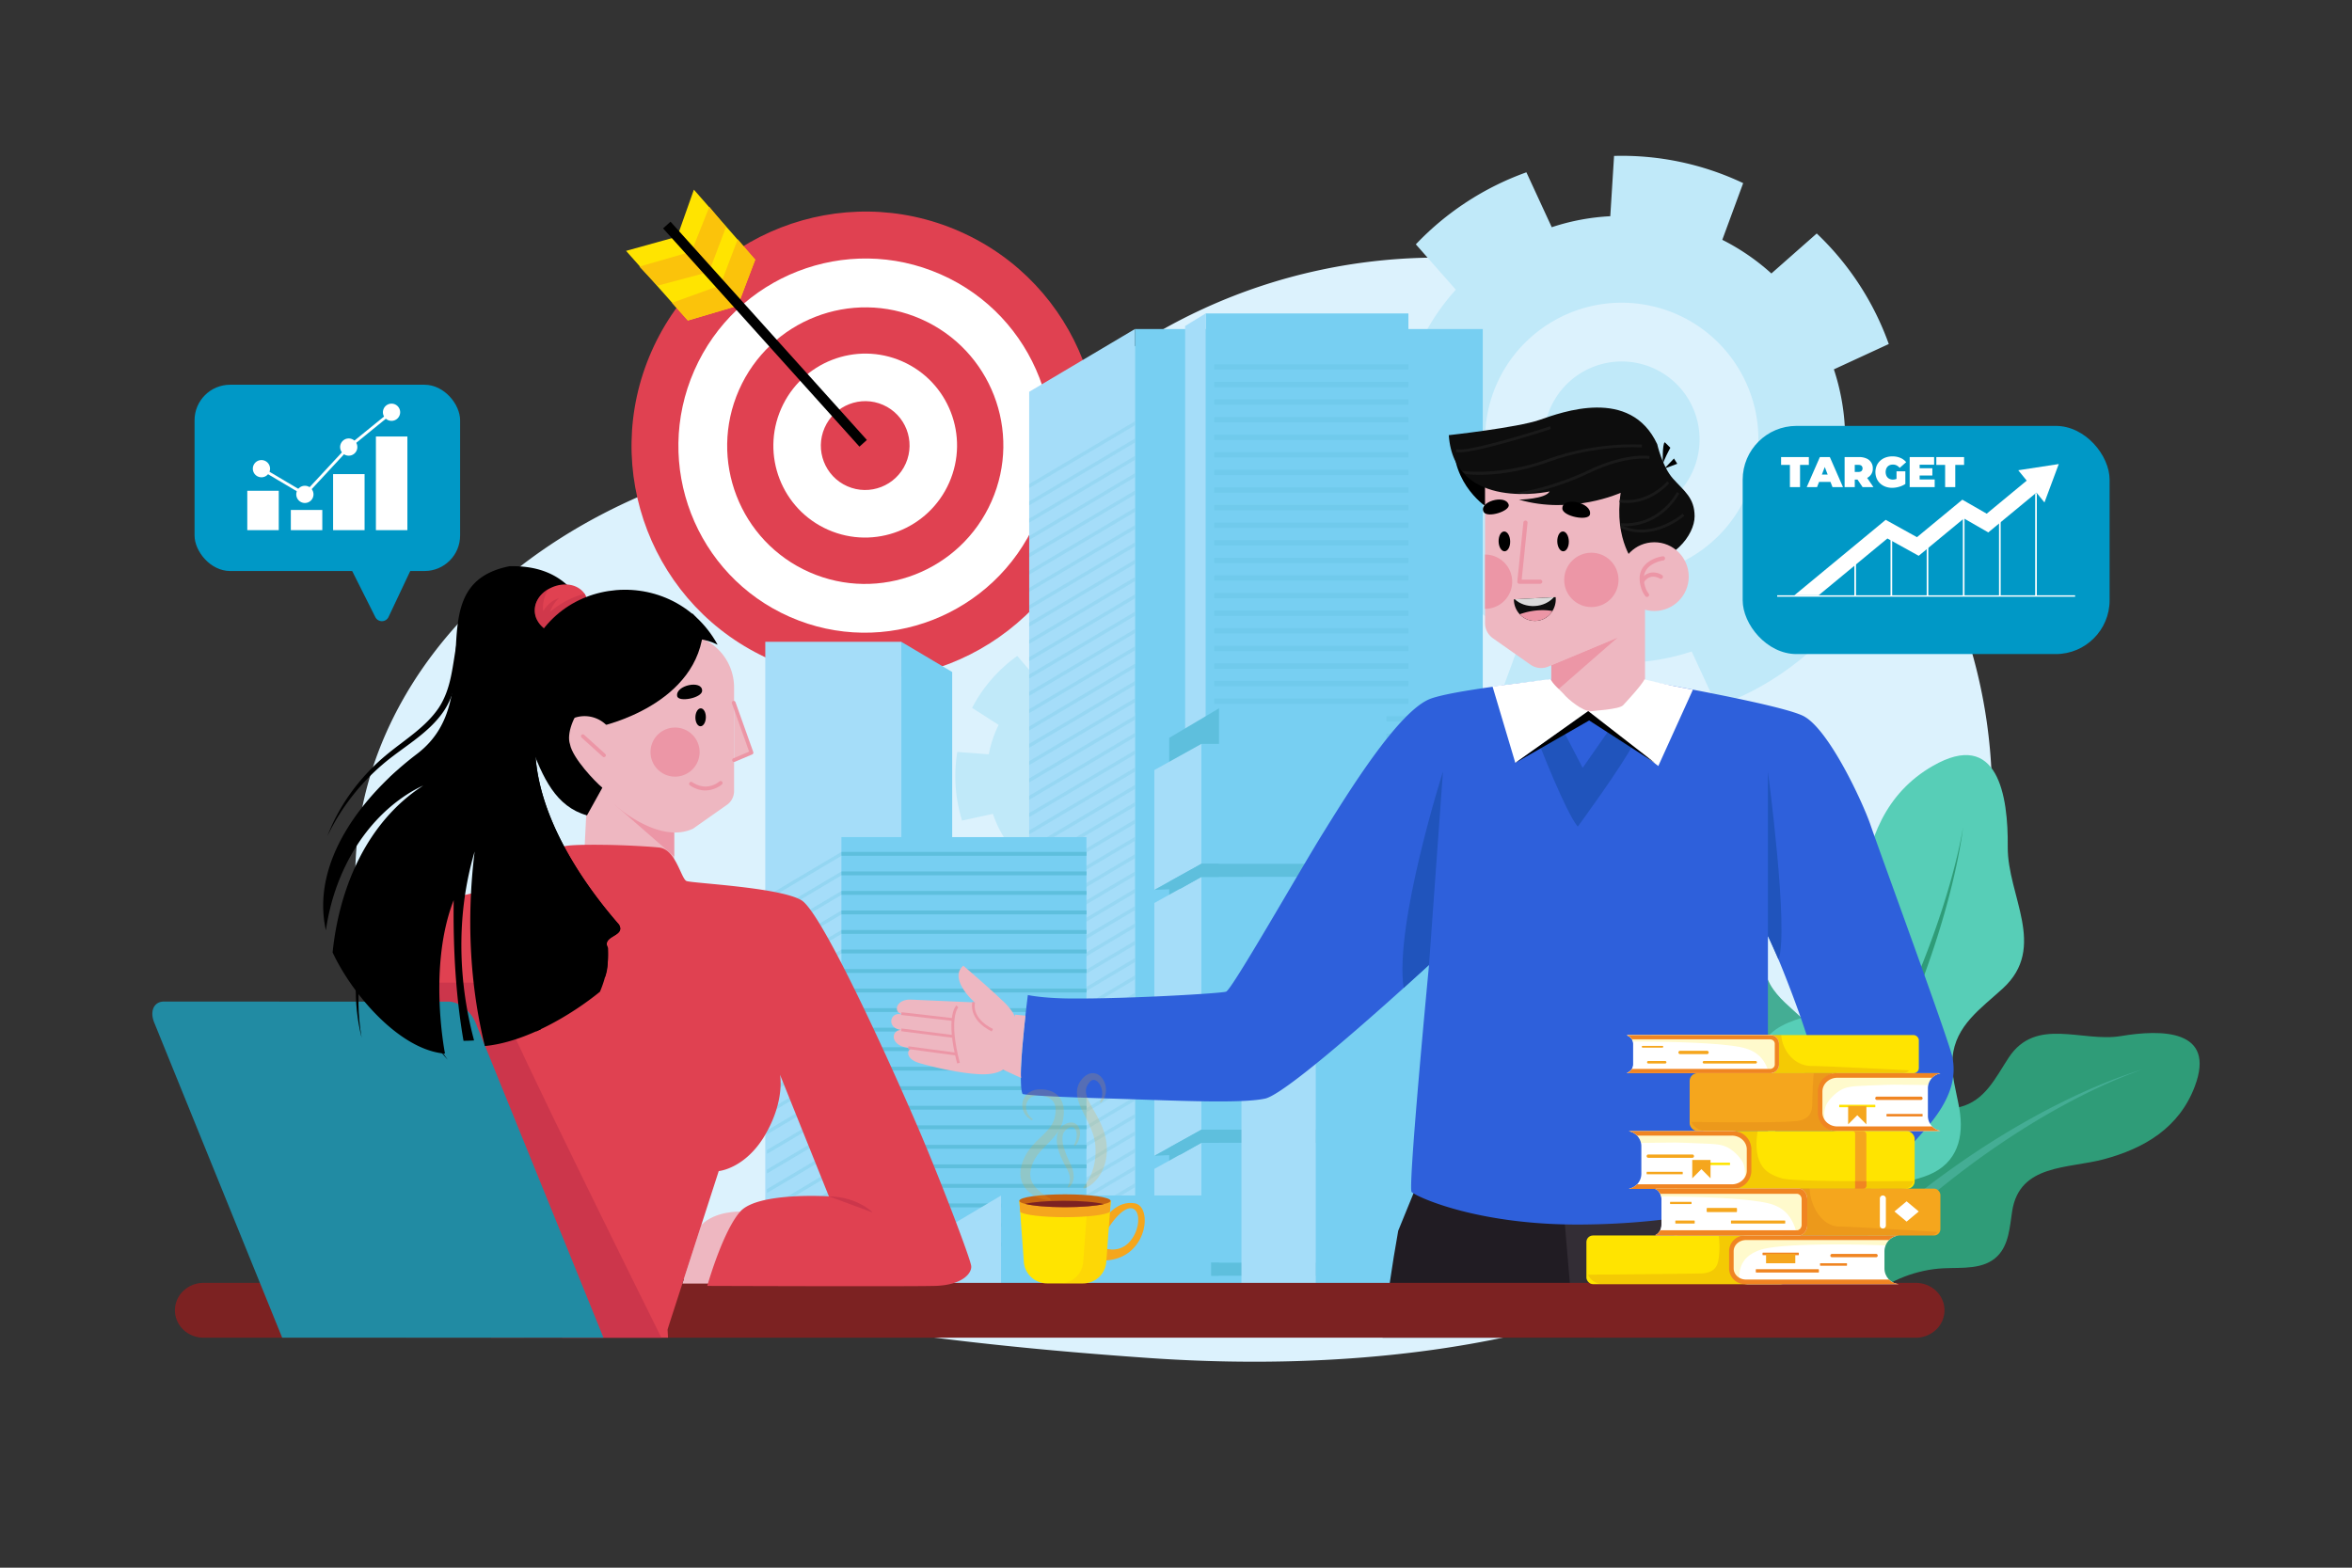 <svg xmlns="http://www.w3.org/2000/svg" viewBox="0 0 4680 3120"><rect x="0" y="0" width="4680" height="3120" fill="#333333" stroke="none"/><defs><style>.cls-1{isolation:isolate;}.cls-2,.cls-6{fill:#fff;}.cls-2{opacity:0;}.cls-3{fill:#dcf2fd;}.cls-4{fill:#c0e9f9;}.cls-5{fill:#e04151;}.cls-7{fill:#ffe400;}.cls-8{fill:#fbc30b;}.cls-9{fill:#a5ddf9;}.cls-10,.cls-36{opacity:0.2;}.cls-10,.cls-13,.cls-14,.cls-15{mix-blend-mode:multiply;}.cls-11{fill:#5ebfdd;}.cls-12{fill:#77cff2;}.cls-13{opacity:0.3;}.cls-15{opacity:0.25;}.cls-16{fill:#2f9c78;}.cls-17{fill:#44ad94;}.cls-18{fill:#57ceb7;}.cls-19{fill:#211c23;}.cls-20{fill:#332d35;}.cls-21{fill:#2e60db;}.cls-22{fill:#2054bc;}.cls-23{fill:#eeb7c1;}.cls-24{fill:#ec96a6;}.cls-25{fill:#0d0d0d;}.cls-26{fill:#1a1a1a;}.cls-27{fill:#dadada;}.cls-28{fill:#7c2222;}.cls-29{fill:#4c4c4c;}.cls-30{fill:#cc364b;}.cls-31{fill:#218ba3;}.cls-32{opacity:0.5;}.cls-33{fill:#bf3045;}.cls-34{fill:#0098c6;}.cls-35{fill:#f5a61d;}.cls-37{fill:#c66312;}.cls-38{fill:#f08522;}</style></defs><title>10</title><g class="cls-1"><g id="_10" data-name="10"><rect id="_10-2" data-name="10" class="cls-2" width="4680" height="3120"/><path class="cls-3" d="M706.92,1736c7-480.87,505.25-863.49,1112.82-854.62a1391,1391,0,0,1,198.34,17.08c205.23-239.94,515.73-390.76,861.21-385.71,607.57,8.87,1093.08,496.3,1084.43,1088.7-7.3,499.85-364.1,914.72-840.38,1026.82-113.11,34.86-402,104.41-835.18,74.55-533.32-36.77-845.28-101.35-928-157.24C971,2406.43,701.68,2094.56,706.92,1736Z"/><path class="cls-4" d="M2434.59,1374a293.59,293.59,0,0,0-103.31-89.87l-33.86,52.75a230.43,230.43,0,0,0-58.63-19.59l4.75-62.58a295.64,295.64,0,0,0-136.6,9.5l13.36,61.32A230.48,230.48,0,0,0,2065,1353l-40.84-47.56a293.82,293.82,0,0,0-89.87,103.31l52.75,33.87a230.23,230.23,0,0,0-19.59,58.62l-62.58-4.75a295.63,295.63,0,0,0,9.5,136.6l61.32-13.36a230.11,230.11,0,0,0,27.52,55.35l-47.55,40.84a293.67,293.67,0,0,0,103.3,89.87l33.87-52.75a229.78,229.78,0,0,0,58.63,19.59l-4.75,62.58a295.65,295.65,0,0,0,136.6-9.5l-13.37-61.32a230.44,230.44,0,0,0,55.35-27.51l40.84,47.55A293.59,293.59,0,0,0,2456,1681.13l-52.75-33.86a230,230,0,0,0,19.59-58.63l62.58,4.75a295.64,295.64,0,0,0-9.5-136.6l-61.32,13.36A230.44,230.44,0,0,0,2387,1414.8ZM2302.09,1638A141.81,141.81,0,1,1,2288.17,1438,141.82,141.82,0,0,1,2302.09,1638Z"/><path class="cls-4" d="M3468.55,364.48a563.09,563.09,0,0,0-256.89-54.16l-7.52,120a441.1,441.1,0,0,0-116.49,21.88l-50.43-109.27a567.16,567.16,0,0,0-220,143.36l79.6,90.25a441.83,441.83,0,0,0-67,97.74L2717,632.68a563,563,0,0,0-54.17,256.9l120,7.52a441.9,441.9,0,0,0,21.88,116.49L2695.43,1064a567,567,0,0,0,143.36,220l90.25-79.6a441.57,441.57,0,0,0,97.73,67.06l-41.55,112.78a563,563,0,0,0,256.9,54.17l7.52-120a441.91,441.91,0,0,0,116.48-21.88l50.43,109.26a567,567,0,0,0,220-143.36l-79.6-90.25a441.6,441.6,0,0,0,67-97.74L3736.76,1116a563.16,563.16,0,0,0,54.16-256.9l-120-7.52a441.5,441.5,0,0,0-21.88-116.48l109.26-50.44a567.08,567.08,0,0,0-143.36-220l-90.25,79.6A441.2,441.2,0,0,0,3427,477.27Zm24.4,566c-31,146.94-175.22,240.94-322.17,210s-240.94-175.22-210-322.16,175.22-240.94,322.15-210S3523.93,783.51,3493,930.45Zm-114.44-24.13a155,155,0,1,1-119.65-183.59A155,155,0,0,1,3378.51,906.32Z"/><ellipse class="cls-5" cx="1721.67" cy="886.88" rx="465.85" ry="464.72" transform="translate(216.02 2104.97) rotate(-66.23)"/><ellipse class="cls-6" cx="1721.67" cy="886.88" rx="372.43" ry="371.53" transform="translate(216.03 2104.99) rotate(-66.23)"/><ellipse class="cls-5" cx="1721.67" cy="886.88" rx="275.28" ry="274.61" transform="translate(215.89 2104.81) rotate(-66.22)"/><ellipse class="cls-6" cx="1721.67" cy="886.88" rx="183.1" ry="182.66" transform="translate(216.21 2105.21) rotate(-66.24)"/><ellipse class="cls-5" cx="1721.67" cy="886.88" rx="88.44" ry="88.22" transform="translate(215.78 2104.67) rotate(-66.22)"/><polygon class="cls-7" points="1380.69 377.46 1502.7 516.84 1467.93 608.51 1368.69 637.82 1245.75 499.27 1347.58 470.98 1380.69 377.46"/><polygon class="cls-8" points="1411.44 411.66 1375.94 500.65 1272.26 530.61 1308.1 568.59 1410.76 541.23 1444.51 452.14 1411.44 411.66"/><polygon class="cls-8" points="1467.88 476.26 1433.11 567.94 1337.1 602.7 1368.69 637.82 1467.93 608.51 1502.7 516.84 1467.88 476.26"/><polygon points="1710.12 888.94 1319.4 454.55 1334.19 441.2 1724.9 875.59 1710.12 888.94"/><polygon class="cls-9" points="2047.87 2591.18 2258.26 2591.18 2258.26 654.84 2047.87 779.74 2047.87 2591.18"/><g class="cls-10"><polygon class="cls-11" points="2258.26 846.36 2047.87 971.26 2047.87 963.32 2258.26 838.41 2258.26 846.36"/></g><g class="cls-10"><polygon class="cls-11" points="2258.26 880.82 2047.87 1005.73 2047.87 997.78 2258.26 872.88 2258.26 880.82"/></g><g class="cls-10"><polygon class="cls-11" points="2258.26 915.29 2047.87 1040.19 2047.87 1032.25 2258.26 907.35 2258.26 915.29"/></g><g class="cls-10"><polygon class="cls-11" points="2258.26 949.76 2047.87 1074.66 2047.87 1066.72 2258.26 941.81 2258.26 949.76"/></g><g class="cls-10"><polygon class="cls-11" points="2258.26 984.22 2047.87 1109.13 2047.87 1101.18 2258.26 976.28 2258.26 984.22"/></g><g class="cls-10"><polygon class="cls-11" points="2258.26 1018.69 2047.87 1143.59 2047.87 1135.65 2258.26 1010.75 2258.26 1018.69"/></g><g class="cls-10"><polygon class="cls-11" points="2258.26 1053.15 2047.87 1178.06 2047.87 1170.12 2258.26 1045.21 2258.26 1053.15"/></g><g class="cls-10"><polygon class="cls-11" points="2258.26 1087.62 2047.87 1212.53 2047.87 1204.58 2258.26 1079.68 2258.26 1087.62"/></g><g class="cls-10"><polygon class="cls-11" points="2258.26 1122.09 2047.87 1246.99 2047.87 1239.05 2258.26 1114.14 2258.26 1122.09"/></g><g class="cls-10"><polygon class="cls-11" points="2258.26 1156.55 2047.87 1281.46 2047.87 1273.52 2258.26 1148.61 2258.26 1156.55"/></g><g class="cls-10"><polygon class="cls-11" points="2258.26 1191.02 2047.87 1315.92 2047.87 1307.98 2258.26 1183.08 2258.26 1191.02"/></g><g class="cls-10"><polygon class="cls-11" points="2258.26 1225.49 2047.87 1350.39 2047.87 1342.45 2258.26 1217.54 2258.26 1225.49"/></g><g class="cls-10"><polygon class="cls-11" points="2258.26 1259.95 2047.87 1384.86 2047.87 1376.91 2258.26 1252.01 2258.26 1259.95"/></g><g class="cls-10"><polygon class="cls-11" points="2258.26 1294.42 2047.87 1419.32 2047.87 1411.38 2258.26 1286.48 2258.26 1294.42"/></g><g class="cls-10"><polygon class="cls-11" points="2258.26 1328.89 2047.87 1453.79 2047.87 1445.85 2258.26 1320.94 2258.26 1328.89"/></g><g class="cls-10"><polygon class="cls-11" points="2258.26 1363.35 2047.87 1488.26 2047.87 1480.31 2258.26 1355.41 2258.26 1363.35"/></g><g class="cls-10"><polygon class="cls-11" points="2258.26 1397.82 2047.87 1522.72 2047.87 1514.78 2258.26 1389.88 2258.26 1397.82"/></g><g class="cls-10"><polygon class="cls-11" points="2258.26 1432.29 2047.87 1557.19 2047.87 1549.25 2258.26 1424.34 2258.26 1432.29"/></g><g class="cls-10"><polygon class="cls-11" points="2258.26 1466.75 2047.87 1591.66 2047.87 1583.71 2258.26 1458.81 2258.26 1466.75"/></g><g class="cls-10"><polygon class="cls-11" points="2258.26 1501.22 2047.87 1626.12 2047.87 1618.18 2258.26 1493.28 2258.26 1501.22"/></g><g class="cls-10"><polygon class="cls-11" points="2258.26 1535.68 2047.87 1660.59 2047.87 1652.65 2258.26 1527.74 2258.26 1535.68"/></g><g class="cls-10"><polygon class="cls-11" points="2258.26 1570.15 2047.87 1695.06 2047.87 1687.11 2258.26 1562.21 2258.26 1570.15"/></g><g class="cls-10"><polygon class="cls-11" points="2258.26 1604.62 2047.87 1729.52 2047.87 1721.58 2258.26 1596.67 2258.26 1604.62"/></g><g class="cls-10"><polygon class="cls-11" points="2258.26 1639.09 2047.87 1763.99 2047.87 1756.05 2258.26 1631.14 2258.26 1639.09"/></g><g class="cls-10"><polygon class="cls-11" points="2258.26 1673.55 2047.87 1798.45 2047.87 1790.51 2258.26 1665.61 2258.26 1673.55"/></g><g class="cls-10"><polygon class="cls-11" points="2258.26 1708.02 2047.87 1832.92 2047.87 1824.98 2258.26 1700.07 2258.26 1708.02"/></g><g class="cls-10"><polygon class="cls-11" points="2258.26 1742.48 2047.87 1867.39 2047.87 1859.44 2258.26 1734.54 2258.26 1742.48"/></g><g class="cls-10"><polygon class="cls-11" points="2258.26 1776.95 2047.87 1901.85 2047.87 1893.91 2258.26 1769.01 2258.26 1776.95"/></g><g class="cls-10"><polygon class="cls-11" points="2258.26 1811.42 2047.87 1936.32 2047.87 1928.38 2258.26 1803.47 2258.26 1811.42"/></g><g class="cls-10"><polygon class="cls-11" points="2258.26 1845.88 2047.87 1970.79 2047.87 1962.84 2258.26 1837.94 2258.26 1845.88"/></g><g class="cls-10"><polygon class="cls-11" points="2258.26 1880.35 2047.87 2005.25 2047.87 1997.31 2258.26 1872.41 2258.26 1880.35"/></g><g class="cls-10"><polygon class="cls-11" points="2258.26 1914.82 2047.87 2039.72 2047.87 2031.78 2258.26 1906.87 2258.26 1914.82"/></g><g class="cls-10"><polygon class="cls-11" points="2258.26 1949.28 2047.87 2074.19 2047.87 2066.24 2258.26 1941.34 2258.26 1949.28"/></g><g class="cls-10"><polygon class="cls-11" points="2258.26 1983.75 2047.87 2108.65 2047.87 2100.71 2258.26 1975.81 2258.26 1983.75"/></g><g class="cls-10"><polygon class="cls-11" points="2258.26 2018.21 2047.87 2143.12 2047.87 2135.18 2258.26 2010.27 2258.26 2018.21"/></g><g class="cls-10"><polygon class="cls-11" points="2258.26 2052.68 2047.87 2177.59 2047.87 2169.64 2258.26 2044.74 2258.26 2052.68"/></g><g class="cls-10"><polygon class="cls-11" points="2258.26 2087.15 2047.87 2212.05 2047.87 2204.11 2258.26 2079.2 2258.26 2087.15"/></g><g class="cls-10"><polygon class="cls-11" points="2258.26 2121.61 2047.87 2246.52 2047.87 2238.57 2258.26 2113.67 2258.26 2121.61"/></g><g class="cls-10"><polygon class="cls-11" points="2258.26 2156.08 2047.87 2280.99 2047.87 2273.04 2258.26 2148.14 2258.26 2156.08"/></g><g class="cls-10"><polygon class="cls-11" points="2258.26 2190.55 2047.87 2315.45 2047.87 2307.51 2258.26 2182.6 2258.26 2190.55"/></g><g class="cls-10"><polygon class="cls-11" points="2258.26 2225.01 2047.87 2349.92 2047.87 2341.97 2258.26 2217.07 2258.26 2225.01"/></g><g class="cls-10"><polygon class="cls-11" points="2258.26 2259.48 2047.87 2384.38 2047.87 2376.44 2258.26 2251.54 2258.26 2259.48"/></g><g class="cls-10"><polygon class="cls-11" points="2258.26 2293.95 2047.87 2418.85 2047.87 2410.91 2258.26 2286 2258.26 2293.95"/></g><g class="cls-10"><polygon class="cls-11" points="2258.26 2328.41 2047.87 2453.32 2047.87 2445.37 2258.26 2320.47 2258.26 2328.41"/></g><g class="cls-10"><polygon class="cls-11" points="2258.26 2362.88 2047.87 2487.78 2047.87 2479.84 2258.26 2354.94 2258.26 2362.88"/></g><g class="cls-10"><polygon class="cls-11" points="2258.26 2397.35 2047.87 2522.25 2047.87 2514.31 2258.26 2389.4 2258.26 2397.35"/></g><g class="cls-10"><polygon class="cls-11" points="2258.26 2431.81 2047.87 2556.72 2047.87 2548.77 2258.26 2423.87 2258.26 2431.81"/></g><g class="cls-10"><polygon class="cls-11" points="2258.26 2466.28 2047.87 2591.18 2047.87 2583.24 2258.26 2458.34 2258.26 2466.28"/></g><rect class="cls-12" x="2258.26" y="654.84" width="692.13" height="1936.34"/><polygon class="cls-12" points="1894.64 2591.18 1793.4 2591.18 1793.4 1277.28 1894.64 1337.39 1894.64 2591.18"/><rect class="cls-9" x="1522.78" y="1277.28" width="270.61" height="1313.9"/><rect class="cls-12" x="2399.02" y="623.81" width="403.43" height="1967.38"/><polygon class="cls-9" points="2358.14 2591.18 2399.02 2591.18 2399.02 623.81 2358.14 648.79 2358.14 2591.18"/><g class="cls-13"><rect class="cls-11" x="2416.14" y="724.96" width="386.31" height="10.57" transform="translate(5218.59 1460.49) rotate(180)"/></g><g class="cls-13"><rect class="cls-11" x="2416.14" y="759.97" width="386.31" height="10.57" transform="translate(5218.59 1530.51) rotate(180)"/></g><g class="cls-13"><rect class="cls-11" x="2416.14" y="794.98" width="386.31" height="10.57" transform="translate(5218.59 1600.54) rotate(180)"/></g><g class="cls-13"><rect class="cls-11" x="2416.14" y="830" width="386.31" height="10.57" transform="translate(5218.59 1670.56) rotate(180)"/></g><g class="cls-13"><rect class="cls-11" x="2416.14" y="865.01" width="386.31" height="10.57" transform="translate(5218.59 1740.59) rotate(180)"/></g><g class="cls-13"><rect class="cls-11" x="2416.14" y="900.02" width="386.31" height="10.57" transform="translate(5218.59 1810.61) rotate(180)"/></g><g class="cls-13"><rect class="cls-11" x="2416.14" y="935.03" width="386.31" height="10.57" transform="translate(5218.59 1880.64) rotate(180)"/></g><g class="cls-13"><rect class="cls-11" x="2416.14" y="970.05" width="386.31" height="10.57" transform="translate(5218.59 1950.66) rotate(180)"/></g><g class="cls-13"><rect class="cls-11" x="2416.14" y="1005.06" width="386.31" height="10.57" transform="translate(5218.59 2020.68) rotate(180)"/></g><g class="cls-13"><rect class="cls-11" x="2416.14" y="1040.07" width="386.31" height="10.57" transform="translate(5218.59 2090.71) rotate(180)"/></g><g class="cls-13"><rect class="cls-11" x="2416.14" y="1075.08" width="386.31" height="10.57" transform="translate(5218.59 2160.73) rotate(180)"/></g><g class="cls-13"><rect class="cls-11" x="2416.14" y="1110.1" width="386.31" height="10.57" transform="translate(5218.59 2230.76) rotate(180)"/></g><g class="cls-13"><rect class="cls-11" x="2416.14" y="1145.11" width="386.31" height="10.57" transform="translate(5218.59 2300.78) rotate(180)"/></g><g class="cls-13"><rect class="cls-11" x="2416.14" y="1180.12" width="386.31" height="10.57" transform="translate(5218.59 2370.81) rotate(180)"/></g><g class="cls-13"><rect class="cls-11" x="2416.14" y="1215.13" width="386.31" height="10.57" transform="translate(5218.59 2440.83) rotate(180)"/></g><g class="cls-13"><rect class="cls-11" x="2416.14" y="1250.14" width="386.31" height="10.57" transform="translate(5218.59 2510.86) rotate(180)"/></g><g class="cls-13"><rect class="cls-11" x="2416.14" y="1285.16" width="386.31" height="10.57" transform="translate(5218.59 2580.88) rotate(180)"/></g><g class="cls-13"><rect class="cls-11" x="2416.14" y="1320.17" width="386.31" height="10.57" transform="translate(5218.59 2650.91) rotate(180)"/></g><g class="cls-13"><rect class="cls-11" x="2416.14" y="1355.18" width="386.31" height="10.57" transform="translate(5218.59 2720.93) rotate(180)"/></g><g class="cls-13"><rect class="cls-11" x="2416.14" y="1390.19" width="386.31" height="10.57" transform="translate(5218.59 2790.96) rotate(180)"/></g><g class="cls-13"><rect class="cls-11" x="2416.14" y="1425.21" width="386.31" height="10.57" transform="translate(5218.59 2860.98) rotate(180)"/></g><g class="cls-13"><rect class="cls-11" x="2416.14" y="1460.22" width="386.31" height="10.57" transform="translate(5218.59 2931.01) rotate(180)"/></g><g class="cls-13"><rect class="cls-11" x="2416.14" y="1495.23" width="386.31" height="10.57" transform="translate(5218.59 3001.03) rotate(180)"/></g><g class="cls-13"><rect class="cls-11" x="2416.14" y="1530.24" width="386.31" height="10.57" transform="translate(5218.59 3071.06) rotate(180)"/></g><g class="cls-13"><rect class="cls-11" x="2416.14" y="1565.26" width="386.31" height="10.57" transform="translate(5218.59 3141.08) rotate(180)"/></g><g class="cls-13"><rect class="cls-11" x="2416.14" y="1600.27" width="386.31" height="10.57" transform="translate(5218.59 3211.1) rotate(180)"/></g><g class="cls-13"><rect class="cls-11" x="2416.14" y="1635.28" width="386.31" height="10.57" transform="translate(5218.59 3281.13) rotate(180)"/></g><g class="cls-13"><rect class="cls-11" x="2416.14" y="1670.29" width="386.31" height="10.57" transform="translate(5218.59 3351.15) rotate(180)"/></g><g class="cls-13"><rect class="cls-11" x="2416.14" y="1705.31" width="386.31" height="10.57" transform="translate(5218.59 3421.18) rotate(180)"/></g><g class="cls-13"><rect class="cls-11" x="2416.14" y="1740.32" width="386.31" height="10.57" transform="translate(5218.59 3491.2) rotate(180)"/></g><g class="cls-13"><rect class="cls-11" x="2416.14" y="1775.33" width="386.31" height="10.57" transform="translate(5218.59 3561.23) rotate(180)"/></g><g class="cls-13"><rect class="cls-11" x="2416.14" y="1810.34" width="386.31" height="10.57" transform="translate(5218.59 3631.25) rotate(180)"/></g><g class="cls-13"><rect class="cls-11" x="2416.14" y="1845.36" width="386.31" height="10.57" transform="translate(5218.59 3701.28) rotate(180)"/></g><g class="cls-13"><rect class="cls-11" x="2416.14" y="1880.37" width="386.31" height="10.57" transform="translate(5218.59 3771.3) rotate(180)"/></g><g class="cls-13"><rect class="cls-11" x="2416.14" y="1915.38" width="386.31" height="10.57" transform="translate(5218.59 3841.33) rotate(180)"/></g><g class="cls-13"><rect class="cls-11" x="2416.14" y="1950.39" width="386.31" height="10.57" transform="translate(5218.59 3911.35) rotate(180)"/></g><g class="cls-13"><rect class="cls-11" x="2416.14" y="1985.4" width="386.31" height="10.57" transform="translate(5218.59 3981.38) rotate(180)"/></g><g class="cls-13"><rect class="cls-11" x="2416.14" y="2020.42" width="386.31" height="10.57" transform="translate(5218.59 4051.4) rotate(180)"/></g><g class="cls-13"><rect class="cls-11" x="2416.14" y="2055.43" width="386.31" height="10.57" transform="translate(5218.59 4121.43) rotate(180)"/></g><g class="cls-13"><rect class="cls-11" x="2416.14" y="2090.44" width="386.31" height="10.57" transform="translate(5218.59 4191.45) rotate(180)"/></g><g class="cls-13"><rect class="cls-11" x="2416.14" y="2125.45" width="386.31" height="10.57" transform="translate(5218.59 4261.48) rotate(180)"/></g><g class="cls-13"><rect class="cls-11" x="2416.14" y="2160.47" width="386.31" height="10.57" transform="translate(5218.59 4331.5) rotate(180)"/></g><g class="cls-13"><rect class="cls-11" x="2416.14" y="2195.48" width="386.31" height="10.57" transform="translate(5218.59 4401.53) rotate(180)"/></g><g class="cls-13"><rect class="cls-11" x="2416.14" y="2230.49" width="386.31" height="10.57" transform="translate(5218.59 4471.55) rotate(180)"/></g><g class="cls-13"><rect class="cls-11" x="2416.14" y="2265.5" width="386.31" height="10.57" transform="translate(5218.59 4541.57) rotate(180)"/></g><g class="cls-13"><rect class="cls-11" x="2416.14" y="2300.52" width="386.31" height="10.57" transform="translate(5218.59 4611.6) rotate(180)"/></g><g class="cls-13"><rect class="cls-11" x="2416.14" y="2335.53" width="386.31" height="10.57" transform="translate(5218.59 4681.62) rotate(180)"/></g><g class="cls-13"><rect class="cls-11" x="2416.14" y="2370.54" width="386.31" height="10.57" transform="translate(5218.59 4751.65) rotate(180)"/></g><g class="cls-13"><rect class="cls-11" x="2416.14" y="2405.55" width="386.31" height="10.57" transform="translate(5218.59 4821.67) rotate(180)"/></g><g class="cls-13"><rect class="cls-11" x="2416.14" y="2440.57" width="386.31" height="10.57" transform="translate(5218.59 4891.7) rotate(180)"/></g><g class="cls-13"><rect class="cls-11" x="2416.14" y="2475.58" width="386.31" height="10.57" transform="translate(5218.59 4961.72) rotate(180)"/></g><g class="cls-13"><rect class="cls-11" x="2416.14" y="2510.59" width="386.31" height="10.57" transform="translate(5218.59 5031.75) rotate(180)"/></g><g class="cls-13"><rect class="cls-11" x="2416.14" y="2545.6" width="386.31" height="10.57" transform="translate(5218.59 5101.77) rotate(180)"/></g><g class="cls-13"><rect class="cls-11" x="2416.14" y="2580.61" width="386.31" height="10.57" transform="translate(5218.59 5171.8) rotate(180)"/></g><polygon class="cls-11" points="2326.53 2576.12 2426.48 2576.12 2426.48 1409.15 2326.53 1468.49 2326.53 2576.12"/><polygon class="cls-9" points="2296.9 1771.12 2390.54 1719.13 2390.54 1480.55 2296.9 1532.54 2296.9 1771.12"/><polygon class="cls-9" points="2296.9 2035.72 2390.54 1983.73 2390.54 1745.15 2296.9 1797.13 2296.9 2035.72"/><polygon class="cls-9" points="2296.9 2300.32 2390.54 2248.33 2390.54 2009.75 2296.9 2061.74 2296.9 2300.32"/><polygon class="cls-9" points="2296.9 2564.92 2390.54 2512.93 2390.54 2274.35 2296.9 2326.34 2296.9 2564.92"/><polygon class="cls-12" points="2390.54 1719.13 2390.54 1480.55 2425.56 1480.55 2425.56 1409.15 2758.63 1409.15 2758.63 2591.18 2389.62 2591.18 2390.54 2538.95 2425.56 2538.95 2425.56 2512.93 2390.54 2512.93 2390.54 2274.35 2425.56 2274.35 2425.56 2248.33 2390.54 2248.33 2390.54 2009.75 2425.56 2009.75 2425.56 1983.73 2390.54 1983.73 2390.54 1745.15 2425.56 1745.15 2425.56 1719.13 2390.54 1719.13"/><polygon class="cls-11" points="2698.61 1719.13 2651.79 1745.12 2390.54 1745.15 2349.01 1768.5 2296.9 1771.12 2390.54 1719.13 2698.61 1719.13"/><polygon class="cls-11" points="2698.61 1983.73 2651.79 2009.72 2390.54 2009.75 2349.01 2033.1 2296.9 2035.72 2390.54 1983.73 2698.61 1983.73"/><polygon class="cls-11" points="2698.61 2248.33 2651.79 2274.32 2390.54 2274.35 2349.01 2297.7 2296.9 2300.32 2390.54 2248.33 2698.61 2248.33"/><polygon class="cls-11" points="2698.61 2512.93 2651.79 2538.92 2390.54 2538.95 2349.01 2562.3 2296.9 2564.92 2390.54 2512.93 2698.61 2512.93"/><polygon class="cls-9" points="2470.24 2591.18 2618.43 2591.18 2618.43 1851.83 2470.24 1939.8 2470.24 2591.18"/><rect class="cls-12" x="2618.43" y="1851.82" width="243.75" height="739.36"/><polygon class="cls-9" points="1526.08 2592.74 1674.28 2592.74 1674.28 1666.03 1526.08 1754.01 1526.08 2592.74"/><rect class="cls-12" x="1674.27" y="1666.03" width="487.51" height="926.71"/><g class="cls-14"><rect class="cls-11" x="1674.43" y="1695.45" width="487.53" height="7.68"/></g><g class="cls-15"><polygon class="cls-11" points="1674.43 1703.12 1526.08 1791.19 1526.08 1783.51 1674.43 1695.45 1674.43 1703.12"/></g><g class="cls-14"><rect class="cls-11" x="1674.43" y="1734.32" width="487.53" height="7.68"/></g><g class="cls-15"><polygon class="cls-11" points="1674.43 1741.99 1526.08 1830.06 1526.08 1822.38 1674.43 1734.32 1674.43 1741.99"/></g><g class="cls-14"><rect class="cls-11" x="1674.43" y="1773.19" width="487.53" height="7.68"/></g><g class="cls-15"><polygon class="cls-11" points="1674.43 1780.87 1526.08 1868.93 1526.08 1861.26 1674.43 1773.19 1674.43 1780.87"/></g><g class="cls-14"><rect class="cls-11" x="1674.43" y="1812.06" width="487.53" height="7.68"/></g><g class="cls-15"><polygon class="cls-11" points="1674.43 1819.74 1526.08 1907.81 1526.08 1900.13 1674.43 1812.06 1674.43 1819.74"/></g><g class="cls-14"><rect class="cls-11" x="1674.43" y="1850.93" width="487.53" height="7.68"/></g><g class="cls-15"><polygon class="cls-11" points="1674.43 1858.61 1526.08 1946.68 1526.08 1939 1674.43 1850.93 1674.43 1858.61"/></g><g class="cls-14"><rect class="cls-11" x="1674.43" y="1889.81" width="487.53" height="7.68"/></g><g class="cls-15"><polygon class="cls-11" points="1674.43 1897.48 1526.08 1985.55 1526.08 1977.87 1674.43 1889.81 1674.43 1897.48"/></g><g class="cls-14"><rect class="cls-11" x="1674.43" y="1928.68" width="487.53" height="7.68"/></g><g class="cls-15"><polygon class="cls-11" points="1674.43 1936.35 1526.08 2024.42 1526.08 2016.74 1674.43 1928.68 1674.43 1936.35"/></g><g class="cls-14"><rect class="cls-11" x="1674.43" y="1967.55" width="487.53" height="7.68"/></g><g class="cls-15"><polygon class="cls-11" points="1674.43 1975.23 1526.08 2063.29 1526.08 2055.62 1674.43 1967.55 1674.43 1975.23"/></g><g class="cls-14"><rect class="cls-11" x="1674.43" y="2006.42" width="487.53" height="7.68"/></g><g class="cls-15"><polygon class="cls-11" points="1674.43 2014.1 1526.08 2102.16 1526.08 2094.49 1674.43 2006.42 1674.43 2014.1"/></g><g class="cls-14"><rect class="cls-11" x="1674.43" y="2045.29" width="487.53" height="7.68"/></g><g class="cls-15"><polygon class="cls-11" points="1674.43 2052.97 1526.08 2141.04 1526.08 2133.36 1674.43 2045.29 1674.43 2052.97"/></g><g class="cls-14"><rect class="cls-11" x="1674.43" y="2084.17" width="487.53" height="7.68"/></g><g class="cls-15"><polygon class="cls-11" points="1674.43 2091.84 1526.08 2179.91 1526.08 2172.23 1674.43 2084.17 1674.43 2091.84"/></g><g class="cls-14"><rect class="cls-11" x="1674.43" y="2123.04" width="487.53" height="7.68"/></g><g class="cls-15"><polygon class="cls-11" points="1674.43 2130.72 1526.08 2218.78 1526.08 2211.11 1674.43 2123.04 1674.43 2130.72"/></g><g class="cls-14"><rect class="cls-11" x="1674.43" y="2161.91" width="487.53" height="7.68"/></g><g class="cls-15"><polygon class="cls-11" points="1674.43 2169.59 1526.08 2257.65 1526.08 2249.98 1674.43 2161.91 1674.43 2169.59"/></g><g class="cls-14"><rect class="cls-11" x="1674.43" y="2200.78" width="487.53" height="7.68"/></g><g class="cls-15"><polygon class="cls-11" points="1674.43 2208.46 1526.08 2296.53 1526.08 2288.85 1674.43 2200.78 1674.43 2208.46"/></g><g class="cls-14"><rect class="cls-11" x="1674.43" y="2239.65" width="487.53" height="7.68"/></g><g class="cls-15"><polygon class="cls-11" points="1674.43 2247.33 1526.08 2335.4 1526.08 2327.72 1674.43 2239.65 1674.43 2247.33"/></g><g class="cls-14"><rect class="cls-11" x="1674.43" y="2278.53" width="487.53" height="7.68"/></g><g class="cls-15"><polygon class="cls-11" points="1674.43 2286.2 1526.08 2374.27 1526.08 2366.59 1674.43 2278.53 1674.43 2286.2"/></g><g class="cls-14"><rect class="cls-11" x="1674.43" y="2317.4" width="487.53" height="7.68"/></g><g class="cls-15"><polygon class="cls-11" points="1674.43 2325.07 1526.08 2413.14 1526.08 2405.47 1674.43 2317.4 1674.43 2325.07"/></g><g class="cls-14"><rect class="cls-11" x="1674.43" y="2356.27" width="487.53" height="7.68"/></g><g class="cls-15"><polygon class="cls-11" points="1674.43 2363.95 1526.08 2452.01 1526.08 2444.34 1674.43 2356.27 1674.43 2363.95"/></g><g class="cls-14"><rect class="cls-11" x="1674.43" y="2395.14" width="487.53" height="7.68"/></g><g class="cls-15"><polygon class="cls-11" points="1674.43 2402.82 1526.08 2490.89 1526.08 2483.21 1674.43 2395.14 1674.43 2402.82"/></g><g class="cls-14"><rect class="cls-11" x="1674.43" y="2434.01" width="487.53" height="7.68"/></g><g class="cls-15"><polygon class="cls-11" points="1674.43 2441.69 1526.08 2529.76 1526.08 2522.08 1674.43 2434.01 1674.43 2441.69"/></g><g class="cls-14"><rect class="cls-11" x="1674.43" y="2472.89" width="487.53" height="7.68"/></g><g class="cls-15"><polygon class="cls-11" points="1674.43 2480.56 1526.08 2568.63 1526.08 2560.95 1674.43 2472.89 1674.43 2480.56"/></g><polygon class="cls-9" points="1844.02 2593.1 1992.21 2593.1 1992.21 2379.19 1844.02 2467.17 1844.02 2593.1"/><polygon class="cls-12" points="1992.21 2593.1 2199.91 2593.1 2409.83 2593.1 2409.83 2379.19 1992.21 2379.19 1992.21 2593.1"/><path class="cls-16" d="M3719.29,2580.63l.15.14c42.72-34,95.57-54.22,148.24-56.66,37-1.71,79.36,3,106.68-24.09,22.83-22.67,24.59-57.81,29.37-89.15,14.44-94.68,111.22-84.56,182.93-103.87,79.64-21.44,149.12-61.91,180.42-144.59,43.36-114.59-67-113.85-146.74-100.48-77.65,13-169.36-39.4-223.61,43.17-26.48,40.31-46.8,85.43-97.16,98.16-27.31,6.9-55.24,2.21-82.93,1.73-45.55-.78-85.63,16.26-97.31,66.06-5.84,24.92-15.54,44.36-19.43,69.55-8.74,56.61-76.71,99.91-127.32,127.28C3607.6,2500.16,3684.27,2548.35,3719.29,2580.63Z"/><path class="cls-17" d="M3653.32,2519.34q65.94-64.55,137.35-122.69a1815.1,1815.1,0,0,1,147.79-108.42c51-33.32,103.5-64.15,157.61-91.24,27-13.57,54.43-26.28,82.24-37.82q20.82-8.72,42-16.42c14.1-5.11,28.28-10,42.64-14-14.23,4.58-28.21,10-42.1,15.68s-27.64,11.71-41.27,18.06c-27.29,12.61-54.11,26.35-80.5,40.92-52.83,29.08-103.79,61.75-153.1,96.75a1804,1804,0,0,0-142.16,113q-68.25,60-130.81,126.17Z"/><path class="cls-17" d="M3335.37,2401.24h-.24c-4-61-28-119.23-67.36-163.31-27.68-31-65.18-61.14-63-104.4,1.79-36.14,31.06-65.22,54.63-93.74,71.21-86.15-13.86-155.66-53.51-228.29-44-80.65-63.47-168.16-16-258.36,65.8-125,152.13-36,203.26,38.33,49.82,72.43,167.8,104.55,138.5,213-14.3,53-37.65,104.77-9.08,155.12,15.49,27.3,41.6,46,63.83,67.76,36.56,35.85,53.28,81.36,19,129.94-17.15,24.31-40.65,43.35-59.56,66.31-42.5,51.6-59.22,123.36-43.23,185.45Z"/><path class="cls-16" d="M3440.81,2405.77q4.35-103.65-1.18-206.62a1925.42,1925.42,0,0,0-21.86-203.74c-11.13-67.1-25.58-133.4-44.58-198.06-9.45-32.34-20-64.28-31.79-95.63q-8.8-23.54-18.74-46.54c-6.65-15.31-13.58-30.5-21.4-45.16,7.21,15,13.49,30.48,19.48,46.06s11.57,31.36,16.77,47.27c10.5,31.79,19.64,64.08,27.72,96.69,16.25,65.2,27.9,131.74,36.22,198.79a1919.49,1919.49,0,0,1,13.46,202.8q1.41,101.92-7,204.13Z"/><path class="cls-18" d="M3463.46,2397.19l-.19-.15c33-58.79,47.37-127.35,40.31-192.32-5-45.68-18.74-96.63,8.87-135.25,23.06-32.26,65.16-41.08,102.11-52.88,111.63-35.65,81.05-152.27,90.77-243.77,10.79-101.61,46.5-194.4,140.44-248.42C3976,1449.55,3996,1584.92,3995,1685.08c-1,97.58,79.73,200-9.73,282.07-43.67,40.09-94.32,73.53-100.14,137.64-3.16,34.75,7.82,68.07,13.64,101.9,9.59,55.64-3.39,108-61.33,131.71-29,11.89-60.24,15-89.94,24.53-66.72,21.44-123.65,77.39-147.12,144.57Z"/><path class="cls-16" d="M3550,2466.37q65.47-93,122.15-191.51a2256.56,2256.56,0,0,0,102.93-201.6c30.58-68.82,57.86-138.94,80.32-210.35,11.27-35.69,21.41-71.66,30.08-107.9q6.59-27.16,11.87-54.53c3.5-18.23,6.69-36.52,8.8-54.88-2.84,18.29-6.74,36.46-11,54.54s-8.89,36.08-14,54c-10,35.82-21.56,71.28-34.16,106.37-25.1,70.21-54.9,138.83-87.83,205.87a2236.66,2236.66,0,0,1-109.47,195.55q-59.55,95-127.6,184.16Z"/><path class="cls-19" d="M3185,2272.21l-5.9,164.33L3175,2553.18,3171,2662.25H2751.09q6.3-54.8,14.23-109.07,7.62-52.2,16.86-103.81l30.35-74.33,33.73-82.57,254.17-15.21Z"/><path class="cls-20" d="M3558.06,2662.25H3130.63q-1-23-1.71-45.94l-5.31-63.13-9.78-116.33-13.4-159.59-8.5-101.15,415.92,116.38,28.53,182.14q2.52,21.16,5,42.45,2.13,18,4.22,36.1Q3551.95,2607.33,3558.06,2662.25Z"/><path class="cls-21" d="M3885.12,2104.89c-5.09-28.79-149-420.87-163.07-462.75-14.19-42-82.31-190.65-133.64-217.12-29.3-15-153.28-40.18-254.38-59-19.69-3.65-38.5-7.06-55.59-10.11l-5.23-.94-2.43-.43c-45.09-8-76.35-13.31-76.35-13.31-4.47,10.79-8.48,19-11.87,22.59-8,8.63-18.19,14.39-28.06,16.4h-.31c-12.32,2.59-24.34-.43-32.05-10.36a42,42,0,0,1-5.82-11.7c-1-2.7-1.82-5.64-2.65-8.73-8.57.89-17.57,1.89-26.87,2.94h0l-.85.1c-11.2,1.26-22.84,2.62-34.69,4-26.76,3.17-54.68,6.67-81.21,10.36-53.11,7.4-100.73,15.59-122.72,23.45-64.27,22.74-168.33,193-214.56,267.34S2451.19,1970,2439.63,1973.61,2243,1988,2131.36,1987.22c-57.27-.38-86.11-6.91-86.11-6.91s-2.2,17-4.84,41c-.16,1.47-.33,3-.49,4.51,0,.32-.08.66-.11,1-.16,1.58-.37,3.46-.6,5.6-.09.9-.19,1.82-.29,2.74a2.28,2.28,0,0,0,0,.26c-3.53,33.73-7.28,76.08-7.58,106.24,0,1.18,0,2.33,0,3.46,0,15.14.93,26.79,3.34,32,0,0,3.53,4.19,170.31,9.07,125.07,3.68,262.1,11,312.19.24s326.31-266.19,326.31-266.19-42.39,443.6-34.68,452.09a20.7,20.7,0,0,0,3.76,2.67c1.65,1,3.76,2.17,6.26,3.51,31.58,16.24,134.29,54.6,295,58.3q15.38.34,31.43.27,17.25-.1,33.88-.58c189.19-5.27,314-43.52,332.2-59.42l30.07,140,6.69,31.12c1.17-1.34,3-3.28,5.62-6,68.29-70.8,246.16-256.26,286.4-305.33C3890.22,2175.67,3890.22,2133.66,3885.12,2104.89Zm-280.06-1.16c-2.17,9.93-28.22,61.73-51.34,106.48-18.95,36.69-35.91,68.64-35.91,68.64V1862.72C3539.55,1903.44,3608.91,2085.74,3605.06,2103.73Zm-55.89,445.59c.49-.55,0-.19-.76.32l.76,3.54A33,33,0,0,1,3549.17,2549.32Zm-.76.32-.31-1.44C3544.46,2552.37,3546.89,2550.68,3548.41,2549.64Z"/><path class="cls-22" d="M3060,1473.76s55.39,143.46,79.48,171.34c0,0,89.84-122.47,112.35-167.8l-39.6-39.48-63.06,90.37-49-94.32Z"/><path d="M2961.73,1011.81s-75.13-45-69.43-141.76c0,0,36.61,33.13,41.5,36.62s53.7,58.42,53.7,58.42Z"/><path class="cls-23" d="M3086.79,1173.34V1383s19.79,32.63,89.45,38c58.6,4.51,97-38,97-38v-234.7Z"/><polygon class="cls-24" points="3086.78 1384 3218.97 1268.6 3086.78 1323.81 3086.78 1384"/><path class="cls-23" d="M2954.88,965.32v274.55a37.22,37.22,0,0,0,15.73,30.39l74.54,52.43a36.85,36.85,0,0,0,35.7,3.91l138.66-57.86a37.33,37.33,0,0,0,22.9-34.41v-269Z"/><path class="cls-24" d="M2954.88,1103.63v108.12a54.06,54.06,0,0,0,0-108.12Z"/><path class="cls-24" d="M3064.9,1161.84h-41.64a4.14,4.14,0,0,1-4.12-4.58l12.09-117.35a4.15,4.15,0,1,1,8.25.85l-11.62,112.77h37a4.16,4.16,0,0,1,0,8.31Z"/><ellipse class="cls-24" cx="3166.47" cy="1154.09" rx="54.05" ry="54.08"/><path d="M3098.68,1077.7c.25,10.91,5.6,19.63,12,19.49s11.29-9.11,11-20-5.6-19.63-12-19.49S3098.42,1066.79,3098.68,1077.7Z"/><path d="M2981.93,1077.7c.25,10.91,5.6,19.63,12,19.49s11.3-9.11,11-20-5.6-19.63-12-19.49S2981.68,1066.79,2981.93,1077.7Z"/><path d="M2952.35,1019.09c7.22,12.57,53.76-2.26,49.51-15C2994.81,982.85,2940.92,999.18,2952.35,1019.09Z"/><path class="cls-25" d="M3254.6,1124.35s-44-47.81-29.8-143.55c0,0-97.83,44.26-202.35,13.55,0,0,52.68-.91,61-16.26,0,0-189.81,41.55-200.68-112,0,0,136.16-15,180.47-30.35S3244,769.3,3297.52,884c0,0,9.77,44.32,31.51,68.7s42.89,37.86,42.89,74.89S3329.45,1121,3254.6,1124.35Z"/><path d="M3308.59,925.56s-1.22-43.16,4.06-45.34l11,10.89S3308.18,919.45,3308.59,925.56Z"/><polygon points="3311.76 932.58 3330.88 912.52 3337.39 922.99 3311.76 932.58"/><path class="cls-26" d="M3237.4,1001c50.52,0,83.69-38.8,84-39.22l-3.93-3.8c-.37.46-38.34,44.72-94.22,36.3l-.74,5.61A100.57,100.57,0,0,0,3237.4,1001Z"/><path class="cls-26" d="M3233.18,1047.26c75.33,0,107.84-64.48,108.17-65.16l-4.68-2.63c-.33.67-33.87,66.88-112,61.85l-.32,5.65C3227.39,1047.17,3230.31,1047.26,3233.18,1047.26Z"/><path class="cls-26" d="M3265.85,1059.68c47.64,0,85.22-32.69,85.7-33.12l-3.37-4.36c-.58.51-59.25,51.44-121.52,23.4l-2,5.22A99.38,99.38,0,0,0,3265.85,1059.68Z"/><path class="cls-26" d="M3028.91,982.78c11,0,63.32-8.08,135.42-42.42,71.54-34.07,116.87-27.18,117.32-27.11l.81-5.6c-1.89-.31-47.17-7.28-120.28,27.53-71.31,34-133.95,44.61-144.63,44.61Z"/><path class="cls-26" d="M2944.09,945.07c28.63,0,77.69-4.19,138.1-26.12,96-34.87,183.62-28.42,184.48-28.35l.4-5.65c-.89-.07-89.54-6.61-186.57,28.63-95.82,34.79-171.09,23.67-171.75,23.56l7.83,6.34C2916.83,943.52,2926.69,945.07,2944.09,945.07Z"/><path class="cls-26" d="M2904.49,900.2c39.6,0,175.19-44.29,181.43-46.33l-1.55-5.42c-45.64,15-168,52.24-186,45.38l-1.78,5.34A23.58,23.58,0,0,0,2904.49,900.2Z"/><ellipse class="cls-23" cx="3291.92" cy="1147.4" rx="68.39" ry="68.42" transform="translate(-3.66 10.55) rotate(-0.18)"/><path class="cls-24" d="M3277.21,1188.08a4.16,4.16,0,0,1-3.27-1.59c-5.76-7.37-9.47-17-11-28.7-4.58-34.5,27.79-48.22,45.54-50.65a4.15,4.15,0,0,1,1.13,8.22c-1.79.25-43.08,6.45-38.44,41.33,1.35,10.19,4.49,18.5,9.33,24.68a4.15,4.15,0,0,1-.72,5.83A4.11,4.11,0,0,1,3277.21,1188.08Z"/><path class="cls-24" d="M3267,1161.39a4.15,4.15,0,0,1-3.47-6.42c14.12-21.57,34.61-16.32,43.47-10.54a4.15,4.15,0,0,1-4.52,7c-1.94-1.24-19.17-11.48-32,8.13A4.14,4.14,0,0,1,3267,1161.39Z"/><path d="M3108.73,1012c.28,15.74,52.33,26,55,11.64C3168.1,999.78,3108.27,987.07,3108.73,1012Z"/><path class="cls-23" d="M1998.23,2127.48c-11.28,7.71-27.15,11.83-52.5,10.26-53.23-3.37-116.3-22-116.3-22-29.09-8.5-25.65-28.59-12.76-29.9-45.73.47-46.53-35.63-23.14-36.11-30.87-3.18-22.64-37.83,1-30.58l.71-.88c-19-3.27-12.51-30.81,18.85-28.77l125.82,5.51c-5.66-3.83-52.18-48.5-23.09-73.08,0,0,56.38,48.37,75.55,67.44a120.73,120.73,0,0,1,24.23,28C2036.22,2062.68,2012.47,2115.54,1998.23,2127.48Z"/><path class="cls-24" d="M1909.8,2115.06l-5.33,1.39c-24.26-93.33-2.36-114.7-1.41-115.59l3.75,4C1906.57,2005.09,1886.64,2025.94,1909.8,2115.06Z"/><rect class="cls-24" x="1841.76" y="2004.83" width="5.51" height="102.81" transform="translate(-428.99 3625.16) rotate(-82.72)"/><rect class="cls-24" x="1852.34" y="2043.42" width="5.51" height="96.45" transform="translate(-465.27 3651.23) rotate(-82.34)"/><rect class="cls-24" x="1842.18" y="1971.34" width="5.51" height="103.66" transform="translate(-375.72 3624.93) rotate(-83.44)"/><path class="cls-24" d="M1973.34,2052.83c-48.36-24.38-38.58-58.9-38.48-59.24l5.27,1.59-2.63-.79,2.64.78c-.37,1.24-8.37,30.54,35.68,52.74Z"/><path class="cls-23" d="M2019.69,2019.39l20.73,1.93s-12.05,106.63-8.68,124l-42-19.3Z"/><path class="cls-25" d="M3095.56,1190.49a43.83,43.83,0,0,1-6.53,25.57,40.83,40.83,0,0,1-65.05,6.44,43.68,43.68,0,0,1-11.63-27.58c0-.7-.06-1.39-.06-2.09l83.1-4.42C3095.46,1189.1,3095.52,1189.8,3095.56,1190.49Z"/><path class="cls-27" d="M3091.8,1188.6c-8.77,10-22.4,16.69-38,17.52s-29.88-4.43-39.65-13.39Z"/><path class="cls-24" d="M3089,1216.06a40.83,40.83,0,0,1-65.05,6.44c3.4-1.28,6.95-2.38,10.52-3.35a134.48,134.48,0,0,1,38-4.81A104.08,104.08,0,0,1,3089,1216.06Z"/><path class="cls-6" d="M3163.38,1414.52l-148.21,103.74-45.32-152c22-2.58,96.62-12.78,115.73-14.79,2.31,8.63,22.33,25.27,25.72,29.59C3119,1391,3151.05,1417.11,3163.38,1414.52Z"/><path class="cls-6" d="M3299.69,1524.53l-141.45-108.08c9.87-2,63.36-4.23,71.37-12.86,3.39-3.6,38-40.68,42.44-51.47,0,0,47.27,11.81,96.44,20.59Z"/><polygon points="3015.17 1518.26 3162.1 1433.82 3292.92 1518.26 3160.17 1415.17 3015.17 1518.26"/><polygon class="cls-22" points="3524.88 2265.47 3572.58 2522.59 3548.1 2548.2 3511.34 2377.12 3517.82 2278.84 3524.88 2265.47"/><path class="cls-22" d="M2843.45,1920.28l27.76-384.75s-96.7,303.51-78.3,430.61Z"/><path class="cls-22" d="M3517.81,1862.72V1535.53s42.23,317.07,21.12,374.11Z"/><path class="cls-28" d="M3869.14,2607.72a53.22,53.22,0,0,1-16.71,38.56,58.23,58.23,0,0,1-40.35,16H405.13c-31.51,0-57.06-24.42-57.06-54.53a53.19,53.19,0,0,1,16.71-38.57,58.28,58.28,0,0,1,40.35-16h3407C3843.59,2553.18,3869.14,2577.6,3869.14,2607.72Z"/><path class="cls-23" d="M1251.31,1794.78h0c-57.61,0-100.44-53.33-88-109.62l9.69-193.6,168.47,22.68V1704.6A90.17,90.17,0,0,1,1251.31,1794.78Z"/><polygon class="cls-24" points="1341.45 1704.6 1221.98 1600.32 1341.45 1650.21 1341.45 1704.6"/><path class="cls-23" d="M1460.64,1368.1v206.33a33.5,33.5,0,0,1-14.22,27.39l-67.36,47.38c-69.19,32.38-157.56-48.76-157.56-48.76a33.72,33.72,0,0,1-20.69-31.09v-243.1l196.32-55.44h0A106.25,106.25,0,0,1,1460.64,1368.1Z"/><polygon class="cls-23" points="1460.64 1400.74 1496.09 1500.08 1460.64 1512.68 1460.64 1400.74"/><path d="M1397.12,1374.85c-.26,14.23-47.29,23.52-49.69,10.52C1343.46,1363.8,1397.53,1352.31,1397.12,1374.85Z"/><path class="cls-24" d="M1392.09,1496.83a48.85,48.85,0,1,1-48.85-48.87A48.86,48.86,0,0,1,1392.09,1496.83Z"/><path class="cls-24" d="M1460.64,1516.43a3.75,3.75,0,0,1-1.46-7.2l31.43-13.33-34.26-96a3.75,3.75,0,0,1,7.07-2.52l35.45,99.34a3.77,3.77,0,0,1-2.07,4.72l-34.7,14.71A3.76,3.76,0,0,1,1460.64,1516.43Z"/><path d="M1404.51,1427.8c-.23,9.86-5.07,17.75-10.81,17.61s-10.2-8.23-10-18.09,5.06-17.74,10.8-17.61S1404.74,1418,1404.51,1427.8Z"/><path class="cls-24" d="M1403.5,1573.12c-9.06,0-19.47-2.54-30.54-10a3.91,3.91,0,0,1,4.35-6.5c29.78,20,53-.46,54-1.34a3.91,3.91,0,0,1,5.26,5.78A53.26,53.26,0,0,1,1403.5,1573.12Z"/><path d="M1195,1445.41s197.83-41.84,205-199.26l-21.43-24.56-215,12.36Z"/><path d="M1207.74,1437.57l-7.73,11.61s-21.15-30-68.25-16.62,27.65-80.74,27.65-80.74l43.82-3.86Z"/><path class="cls-23" d="M1225,1487.09a61.8,61.8,0,1,1-61.8-61.83A61.81,61.81,0,0,1,1225,1487.09Z"/><path class="cls-24" d="M1201.79,1506.92a3.73,3.73,0,0,1-2.51-1l-41.86-37.82a3.75,3.75,0,1,1,5-5.57l41.86,37.82a3.74,3.74,0,0,1-2.51,6.53Z"/><path class="cls-29" d="M1006,2638.29c13.94,9.54,26.51,17.69,37.22,24H808.42c2.15-6.72,4.38-13.2,6.71-19.38Z"/><path class="cls-23" d="M1472.81,2411.34s-49.45-1.81-77.25,26.51l-37.66,116.67h52.74Z"/><path class="cls-5" d="M1898.87,2553.18c-10,3.28-22.45,5.51-37.78,6-54.8,1.46-453.81,0-453.81,0s.47-1.65,1.36-4.63l.39-1.34c7-23.19,33.68-107.71,63.77-141.82v0l.06-.06c34.9-39.49,176.48-30.35,176.48-30.35L1552,2138.75s10.59,50.26-28.87,118.8c-39.64,68.55-93,73.12-93,73.12l-71.88,222.51-25,77.25-4.91,15.48.87,16.34s-107.68-.08-108.27,0H1118.93l-44.23-109.07-79.2-195.27c-9.49-23-33.62-41.86-53.71-42H686c21.73-66.35,57.54-175.84,75.81-236.53,3.39-11.28,7.39-23.68,11.85-36.79,5.31-15.58,11.24-32.15,17.54-49.06,7.94-21.37,16.43-43.23,24.89-64.27v0c5.1-12.67,10.17-25,15.11-36.79v0c19.12-45.52,36.07-81.89,43.34-91.78,4.66-6.41,24.44-13.15,50.83-19.57,3.82-.92,7.78-1.84,11.85-2.76,9.7-2.17,20-4.3,30.65-6.34,7.68-1.47,15.51-2.92,23.36-4.3,25.33-4.48,50.84-8.43,72.14-11.52,27-3.91,47.2-6.43,51.54-6.84,15.35-1.65-2.55-52.59,4.94-63.56a5.11,5.11,0,0,1,2.46-1.34l.07,0c6.31-2,22.81-2.81,41.08-3.1,11.92-.19,24.61-.14,35.71,0,44.94.37,100.12,3.84,112.9,5.48,12.62,1.48,21.94,11.07,29.23,22.53h0c11.58,18.22,18.06,41.19,24.67,44,11,4.56,184.52,12.25,228.55,38.21,44.21,25.77,201,377.62,243.7,479.8,42.57,102,92.81,234.52,94.27,248.23C1933.71,2529.37,1924.56,2544.74,1898.87,2553.18Z"/><path class="cls-30" d="M808.42,1955.68H938.64s50.33,5.38,57,40.29,320.3,666.27,320.3,666.27H977L791.23,1993.48Z"/><path class="cls-31" d="M1200.78,2662.25H561.47L517.2,2553.18l-210.3-518c-9.36-23-.57-41.92,19.52-41.91l310.45.13,71.72,0H725.4l65.83,0,36.79,0h11.43l35.19,0h18.12a44,44,0,0,1,19.22,5,71.25,71.25,0,0,1,18.07,13.06,72.8,72.8,0,0,1,16.27,23.92l17.84,43.94a0,0,0,0,0,0,0l1,2.37,109.58,269.9,81.8,201.49Z"/><path class="cls-30" d="M1649.35,2380.93c57.7,1.24,87.22,32.21,87.22,32.21Z"/><path d="M810.44,1580.72a248.16,248.16,0,0,1,31.75-17.33C730.1,1635.61,675,1766.66,661.82,1895.49c38.79,83.3,133.33,194.23,223.64,201.46-2-10.78-33-176.6,17.29-305.47-1.18,94,3.61,187.41,19.55,279.94,7,0,14-.28,21-.74-32.72-122.16-35-254.4,1.14-375.95-15.82,129.15-10.6,260.67,20.26,387.11,81.74-7.83,172.76-62.28,229.08-108.07,11.9-28.14,18-56.89,15.82-87.47-13.26-24.63,36.25-22.14,21.95-46.22-149.31-171.19-266.31-422.56-39.78-586.54-31.56-43.52-54.19-129.23-177.76-126.67-188,37.29-35.43,260.1-184,373.37-110.26,83.68-211.83,215.64-181.51,351.38C663.36,1744.81,718.47,1640.07,810.44,1580.72Z"/><path d="M802,1524.49q-14,11.15-27.22,23.12c101.79-36,181.66-90.36,178.5-208.95,1.59-31.56,2-63.61,10.82-94,12.66-62.92,96.07-113.35,139.78-50.67,10.45-5.62,17.61-9.81,28.06-15.43-43.81-36.36-113.41-31.68-152,10.23-35.18,37-41,92.09-48.48,142.64C917.55,1442,883.17,1460.78,802,1524.49Z"/><path d="M1046,1728c45.21,77.34,106.41,144,157.51,217.52,7.89-18.85,5.61-39.22,6.12-59.2-13.26-24.63,36.25-22.14,21.95-46.22-134.75-154.58-258.9-394.17-71.29-561-12.31-20.55-23.33-41.78-30.23-64.78-6.51-21.72-5.49-30.38-29.74-33.66-94.25-11.1-86,68.68-71.84,135.06a190.34,190.34,0,0,1-4.06,66.42C971.79,1504.91,974.94,1610.44,1046,1728Z"/><path d="M1140,1187.05c-49.53-33-127.65-18.55-158.3,33.83-31.18,53.22-10.12,116.39-11.09,173.92.08,68.15-25.39,132-62.63,188.42C808.67,1721.35,766.2,1975,890.89,2109.08c-83.75-112.59-67.41-267.18-25.8-393.22,21.95-66.2,68.32-118.71,97.63-181.8a323.34,323.34,0,0,0,29.08-139.37c0-56.25-23.92-114.51,2-167.11C1020,1177.63,1091.2,1161.74,1140,1187.05Z"/><path d="M964.44,1710.5c.81,120.67,37,241,102.41,342.24,3.23-1.45,6.44-2.91,9.61-4.42-92.07-162.48-110.42-357.36-60-536.17,9.7-44.83,15.61-92.07,9.12-138-1.94-44.3-33.32-85.58-24.42-129.76,11.47-43.92,65.2-63.74,105.69-47.56-41.83-22.42-101.25-3.1-116.92,44.07-11.73,34.68,6.26,69.21,12.22,102.74a319.61,319.61,0,0,1,3.91,98.22C993.28,1531.42,960.56,1618.64,964.44,1710.5Z"/><path d="M962.86,1278.78c-6.08,86.31,15.95,183-38.72,257.54C894,1580.55,853.56,1616.57,820.81,1659c-87.65,113-136.95,264.88-101.16,406.48-31.69-180.18,58.35-353.33,182-478.91C994.9,1483,966.52,1405.33,962.86,1278.78Z"/><path d="M1092.75,1155.81c-52.88-19.48-117.93-2.17-152.49,43-32.18,42.63-32.36,98.67-43.19,148.7-4.69,21.87-11.89,42.82-24.16,61.39-25.53,37.62-65.29,61.89-100.11,90.22-53.81,43.45-97,100.86-121.47,165.14a435.71,435.71,0,0,1,110.11-143c40.19-34.48,90.67-60.61,121.37-105.72,13.29-19.56,21-42.75,25.74-65.54,9.57-44.15,9.21-91.17,30.25-131.82C966.65,1164,1035.08,1139.79,1092.75,1155.81Z"/><path class="cls-5" d="M1065.45,1225.66c6.83,24,35.13,41.33,59.67,36.78,30.77-8.12,55-54.2,38.12-80.89C1133.49,1140.35,1052.36,1174.32,1065.45,1225.66Z"/><g class="cls-32"><path class="cls-33" d="M1065.45,1225.66c6.83,24,35.13,41.33,59.67,36.78,30.76-8.13,55-54.19,38.11-80.89a175.22,175.22,0,0,0-68.67,36.2,66,66,0,0,1,17.84-27.48,56,56,0,0,0-31.34,26c-2.5-15,2.46-30.27,9.76-43.86C1072.37,1182.51,1059.87,1204.75,1065.45,1225.66Z"/></g><path d="M1049.38,1463.71c1.62,5.27,3.41,10.46,5.34,15.61,25.39,69,51.24,125.85,113.26,143.44l30.61-55.12c-13.54-10.94-59.27-58.53-64.4-86.35-14.59-42.13,58.9-148.35,81-56.31,36.89-75.75,113.44-191,212.71-141.88-93.88-170.16-355.73-137.79-388.9,69.35-.78,5.79-1.38,11.6-1.72,17.44C1035.38,1401.26,1039.92,1433.27,1049.38,1463.71Z"/><rect class="cls-34" x="3467.58" y="847.62" width="730.11" height="454.09" rx="107.11"/><rect class="cls-6" x="3536.23" y="1184.73" width="592.81" height="2.83"/><rect class="cls-6" x="3689.8" y="1115.08" width="3.29" height="71.06"/><rect class="cls-6" x="3761.76" y="1061.69" width="3.29" height="124.46"/><rect class="cls-6" x="3833.72" y="1074.71" width="3.29" height="111.43"/><rect class="cls-6" x="3905.68" y="1016.1" width="3.29" height="170.04"/><rect class="cls-6" x="3977.64" y="1016.1" width="3.29" height="170.04"/><rect class="cls-6" x="4049.6" y="981.59" width="3.29" height="204.55"/><polygon class="cls-6" points="4015.9 935.88 4032.71 956.53 3953.12 1022.32 3904.65 994.47 3814.38 1069.08 3752.12 1034.58 3570.41 1184.77 3618.7 1184.77 3755.55 1071.66 3817.81 1106.16 3907.81 1031.77 3956.28 1059.62 4052.13 980.39 4068.07 999.98 4096.52 923.54 4015.9 935.88"/><path class="cls-6" d="M3561.56,969.5V925.29H3544V909.64h55.24v15.65h-17.53V969.5Z"/><path class="cls-6" d="M3595,969.5l26.17-59.86H3641l26.17,59.86H3646.3L3627,919.22h7.87l-19.33,50.28Zm15.56-10.44,5.13-14.53h27.54l5.13,14.53Z"/><path class="cls-6" d="M3670.41,969.5V909.64h28.82a35.18,35.18,0,0,1,14.49,2.74,20.62,20.62,0,0,1,12.78,19.83,20.2,20.2,0,0,1-12.78,19.59,36.4,36.4,0,0,1-14.49,2.65h-17.62l9-8.3V969.5Zm20.18-21.12-9-9.15h16.33c2.8,0,4.86-.63,6.2-1.88a7.56,7.56,0,0,0,0-10.27c-1.34-1.25-3.4-1.88-6.2-1.88h-16.33l9-9.15Zm15.65,21.12-14.71-21.81h21.38l14.88,21.81Z"/><path class="cls-6" d="M3765.15,970.86a38.27,38.27,0,0,1-13.38-2.26,31.08,31.08,0,0,1-10.6-6.46,29.19,29.19,0,0,1-7-9.92,33.53,33.53,0,0,1,0-25.31,29.12,29.12,0,0,1,7-9.92,31.61,31.61,0,0,1,10.73-6.45,39.47,39.47,0,0,1,13.64-2.27,39.91,39.91,0,0,1,15.86,3,29.65,29.65,0,0,1,11.5,8.56L3780,931.19a20.27,20.27,0,0,0-6.11-4.92,16,16,0,0,0-7.31-1.67,16.87,16.87,0,0,0-6,1,12.27,12.27,0,0,0-4.58,3,13.68,13.68,0,0,0-2.9,4.71,19,19,0,0,0,0,12.35,13.49,13.49,0,0,0,2.9,4.75,12.91,12.91,0,0,0,4.49,3,15.18,15.18,0,0,0,5.86,1.07,19.79,19.79,0,0,0,6.67-1.15,26,26,0,0,0,6.93-4l11.28,13.85a42.85,42.85,0,0,1-12.48,5.65A50.34,50.34,0,0,1,3765.15,970.86Zm8.55-10.17V937.94h17.53v25.31Z"/><path class="cls-6" d="M3819.71,954.28h29.93V969.5h-49.77V909.64h48.65v15.22h-28.81Zm-1.37-22.41H3845v14.54h-26.68Z"/><path class="cls-6" d="M3870.41,969.5V925.29h-17.53V909.64h55.24v15.65h-17.53V969.5Z"/><rect class="cls-34" x="387.12" y="765.71" width="528.42" height="370.71" rx="70.76"/><path class="cls-34" d="M691.05,1117.11l55.81,111.1a14.6,14.6,0,0,0,26.26-.33l52-110.13Z"/><polygon class="cls-6" points="607.17 987.52 518.77 935.18 521.66 930.29 606.11 980.29 692.13 887.55 777.32 818.26 780.91 822.67 695.87 891.84 607.17 987.52"/><rect class="cls-6" x="492.04" y="976.73" width="62.63" height="78.37"/><rect class="cls-6" x="578.68" y="1014.92" width="62.63" height="40.18"/><rect class="cls-6" x="747.99" y="868.7" width="62.63" height="186.4"/><path class="cls-6" d="M537.35,932.76a17.13,17.13,0,1,1-17.13-17.12A17.13,17.13,0,0,1,537.35,932.76Z"/><path class="cls-6" d="M623.78,983.91a17.13,17.13,0,1,1-17.13-17.13A17.12,17.12,0,0,1,623.78,983.91Z"/><path class="cls-6" d="M796.22,820.44a17.13,17.13,0,1,1-17.12-17.12A17.12,17.12,0,0,1,796.22,820.44Z"/><rect class="cls-6" x="662.81" y="943.56" width="62.63" height="111.54"/><path class="cls-6" d="M711.05,889.75a17.13,17.13,0,1,1-17.13-17.12A17.13,17.13,0,0,1,711.05,889.75Z"/><path class="cls-35" d="M2199.9,2423.59s22.39-35.26,58.41-28.71,25.22,109.52-58.41,113.66v-23.71s32.57,11.6,53.68-21.08c27.55-42.62,2.91-101.05-51.77-14.48Z"/><path class="cls-7" d="M2119.23,2389.76h-90.91l8.89,121.46a46.35,46.35,0,0,0,46.16,43h71.73a46.36,46.36,0,0,0,46.16-43l8.89-121.46Z"/><path class="cls-35" d="M2210.16,2389.77l-1.32,18.1-.28,3.79c-6.88,6.12-44.36,10.79-89.57,10.79-44.2,0-81-4.49-89-10.41l-.35-4.55-1.28-17.72Z"/><g class="cls-36"><path class="cls-35" d="M2164.26,2389.76l-8.89,121.46a46.36,46.36,0,0,1-46.16,43h45.89a46.36,46.36,0,0,0,46.16-43l8.89-121.46Z"/></g><path class="cls-37" d="M2209.69,2389.76c0,7.08-40.6,12.82-90.69,12.82s-90.68-5.74-90.68-12.82,40.6-12.82,90.68-12.82S2209.69,2382.68,2209.69,2389.76Z"/><path class="cls-28" d="M2119,2402.58c32.82,0,61.57-2.47,77.49-6.16-15.41-4-45.26-6.66-79.55-6.66-32.82,0-61.57,2.46-77.49,6.15C2054.86,2399.89,2084.71,2402.58,2119,2402.58Z"/><g class="cls-36"><path class="cls-35" d="M2088.89,2388.41a60,60,0,0,1-11.83-1.56,71.38,71.38,0,0,1-11.49-3.6,61.73,61.73,0,0,1-21-13.74,51.27,51.27,0,0,1-8.15-10.73,49.92,49.92,0,0,1-4.9-13,54.17,54.17,0,0,1,1.3-26.79c2-8.29,5.81-16.08,10-23.32a129.39,129.39,0,0,1,15-19.43c10.77-11.69,22.59-21.09,30.81-31.82a49.07,49.07,0,0,0,9-17l.72-2.26c.23-.77.36-1.65.54-2.47.3-1.66.79-3.35.94-5s.42-3.31.56-5l.07-4.83c-.23-6.36-2-12.07-5.52-16.49s-8.94-7.55-15.22-9.34c-1.57-.45-3.23-.7-4.86-1.07-1.69-.18-3.36-.45-5.08-.58s-3.55-.25-5.09-.13l-2.32.15a7.92,7.92,0,0,0-2.29.31c-6,1.1-11.68,4.41-14.9,9.88l-1.21,2-.88,2.22a8.65,8.65,0,0,0-.72,2.28l-.57,2.37a25.46,25.46,0,0,0,.57,9.85,31.66,31.66,0,0,0,11.65,17.09,1.57,1.57,0,0,1-1.7,2.63h0a34.74,34.74,0,0,1-15.95-17.72c-1.72-3.87-2.16-8.19-2.25-12.49.34-4.26,1-8.7,3.2-12.6,3.7-8.1,11.56-14.07,20.11-16.54,2.13-.84,4.34-.87,6.53-1.26s4.12-.22,6.2-.34,4.13.13,6.2.2c2.08.28,4.17.45,6.27.87a47.5,47.5,0,0,1,6.28,1.62l3.13,1.07,3,1.44a42,42,0,0,1,5.89,3.54,39.38,39.38,0,0,1,5.19,4.74c6.41,7.07,9.64,16.41,10.42,25.09.14,2.17.19,4.33.28,6.5s-.22,4.24-.33,6.36-.54,4.12-.8,6.2c-.17,1-.26,2-.5,3.1l-.83,3.19a65.58,65.58,0,0,1-4.52,12.32l-3.15,5.63c-1.07,1.87-2.34,3.5-3.52,5.25a159.51,159.51,0,0,1-15.69,18.19c-5.3,5.52-10.63,10.69-15.44,16a109.64,109.64,0,0,0-12.47,16.47c-3.25,5.83-6.17,11.78-7.6,18.25-3.64,12.61-2.29,24,5.14,34.48s19.46,19.2,32.41,26.75l.08.05a1.59,1.59,0,0,1,.58,2.19A1.58,1.58,0,0,1,2088.89,2388.41Z"/></g><g class="cls-36"><path class="cls-35" d="M2125.08,2360.62a24.61,24.61,0,0,0,3.59-10.06,33.89,33.89,0,0,0-.42-10.59,54.82,54.82,0,0,0-3.48-10.2c-.71-1.67-1.7-3.26-2.52-4.88l-2.87-5.26c-7.56-14.18-14.47-29.27-16.38-46.63a45.52,45.52,0,0,1-.25-6.63c.06-1.13.07-2.24.18-3.37l.56-3.42c.23-2.28,1.25-4.54,1.92-6.77.47-1.1,1.07-2.16,1.62-3.22a14.67,14.67,0,0,1,1.91-3.06l2.25-2.83a26,26,0,0,1,2.62-2.41,29.88,29.88,0,0,1,5.73-3.95c4.07-2.1,8.86-4,14.32-3.19a17,17,0,0,1,12.37,8.87,26.52,26.52,0,0,1,2.94,13.41,42.22,42.22,0,0,1-9,23.38,1.56,1.56,0,0,1-2.2.29,1.61,1.61,0,0,1-.44-2,42.51,42.51,0,0,0,4.91-21.55,21.25,21.25,0,0,0-3.07-9.36,8.53,8.53,0,0,0-6.63-4c-5.15-.33-11.81,4.48-15.12,9.39-3.62,5.1-3.93,12.17-3.27,19.22s3,14.4,5.65,21.55,5.8,14.28,9,21.44l2.47,5.39c.77,2,1.67,3.93,2.31,6a47.86,47.86,0,0,1,2.56,12.79c.44,8.77-2.21,18.13-9.14,23.9a1.56,1.56,0,0,1-2.3-2.06Z"/></g><g class="cls-36"><path class="cls-35" d="M2156,2362.62a111.19,111.19,0,0,0,17.79-32.49,117.11,117.11,0,0,0,6.05-34.71l.17-4.42-.19-4.46-.14-4.46c0-1.49-.25-2.91-.36-4.36a99.16,99.16,0,0,0-3.51-17.26c-3.23-11.49-8.48-22.7-14.25-34.19-2.91-5.74-5.93-11.59-8.84-17.74a115.27,115.27,0,0,1-7.7-19.88c-2-7.14-3-15.58-1-23.81a40.25,40.25,0,0,1,4.66-11.44,49.45,49.45,0,0,1,7.4-9.19,31.13,31.13,0,0,1,10.71-7,21.65,21.65,0,0,1,13.93-.49,24.58,24.58,0,0,1,10.73,7.14,34.25,34.25,0,0,1,6.13,9.88c5.75,13.84,3.2,30.21-6.13,40.52a1.58,1.58,0,0,1-2.54-1.83,34.76,34.76,0,0,0-.53-34.15c-2.79-4.81-7.23-8.41-11-8.93a8.07,8.07,0,0,0-5.22,1,17.23,17.23,0,0,0-5,4.4,34.44,34.44,0,0,0-4.15,6.61,23.11,23.11,0,0,0-2.07,6.91,23.7,23.7,0,0,0,.11,7.22,37.65,37.65,0,0,0,2,7.71c3.78,10.59,10.77,21.58,17.15,33.16s12.77,24.06,17,37.71a121,121,0,0,1,4.47,21.14,91.52,91.52,0,0,1,.64,10.78l.1,5.35c-.1,1.79-.22,3.59-.38,5.38-1.1,14.31-5.28,28.71-12.91,41s-18.25,22.45-31.41,27.62a1.6,1.6,0,0,1-1.82-2.48Z"/></g><rect class="cls-7" x="3278.77" y="2060.01" width="539.33" height="75.82" rx="10.21" transform="translate(7096.86 4195.83) rotate(180)"/><path class="cls-6" d="M3249.71,2118.56v-41.29a17.25,17.25,0,0,0-12.58-16.62,17,17,0,0,1,4.65-.64h280.85a17.24,17.24,0,0,1,17.23,17.26v41.29a17.24,17.24,0,0,1-17.23,17.26H3241.78a17,17,0,0,1-4.65-.64A17.25,17.25,0,0,0,3249.71,2118.56Z"/><g class="cls-36"><path class="cls-37" d="M3284.68,2060h259.77a68.89,68.89,0,0,0,9,29.87c2.54,4.4,12.35,20.84,31.54,28.08a55.32,55.32,0,0,0,19.62,3.51c19.92.16,91.93,3.53,194.53,8.63a19.2,19.2,0,0,1-13.69,5.72H3284.68a19.31,19.31,0,0,1-19.29-19.32v-37.17A19.31,19.31,0,0,1,3284.68,2060Z"/></g><path class="cls-6" d="M3249.67,2118.56v-41.29a17.24,17.24,0,0,0-12.54-16.62,16.86,16.86,0,0,1,4.63-.64h280a17.21,17.21,0,0,1,17.18,17.26v41.29a17.22,17.22,0,0,1-17.18,17.26h-280a16.86,16.86,0,0,1-4.63-.64A17.24,17.24,0,0,0,3249.67,2118.56Z"/><g class="cls-36"><path class="cls-7" d="M3467.76,2085c-30.39-7.31-110.21-12.1-218.8-12.2a17.16,17.16,0,0,0-11.83-12.11,16.58,16.58,0,0,1,4.59-.64H3519a17.13,17.13,0,0,1,17,17.26v41.29a17.15,17.15,0,0,1-16.46,17.25c-2.45-10.38-7.33-22.52-17.18-32.59C3497,2097.75,3486.94,2089.58,3467.76,2085Z"/></g><path class="cls-38" d="M3247.27,2127.4h274.56c5.31,0,9.62-4,9.62-8.84v-41.29c0-4.87-4.31-8.84-9.62-8.84H3247.27a17.23,17.23,0,0,0-10.14-7.78,17,17,0,0,1,4.65-.64h280.85a17.24,17.24,0,0,1,17.23,17.26v41.29a17.24,17.24,0,0,1-17.23,17.26H3241.78a17,17,0,0,1-4.65-.64A17.23,17.23,0,0,0,3247.27,2127.4Z"/><path class="cls-35" d="M3390.48,2116.56h103a2.46,2.46,0,0,0,2.45-2.46h0a2.46,2.46,0,0,0-2.45-2.46h-103a2.46,2.46,0,0,0-2.45,2.46h0A2.46,2.46,0,0,0,3390.48,2116.56Z"/><path class="cls-35" d="M3343,2097.91h53.66a3.32,3.32,0,0,0,3.31-3.32h0a3.32,3.32,0,0,0-3.31-3.31H3343a3.32,3.32,0,0,0-3.31,3.31h0A3.32,3.32,0,0,0,3343,2097.91Z"/><path class="cls-35" d="M3268.55,2085h39.25a1.76,1.76,0,0,0,1.75-1.75h0a1.76,1.76,0,0,0-1.75-1.76h-39.25a1.75,1.75,0,0,0-1.75,1.76h0A1.75,1.75,0,0,0,3268.55,2085Z"/><path class="cls-35" d="M3279.76,2116.56h33.64a2.46,2.46,0,0,0,2.45-2.46h0a2.46,2.46,0,0,0-2.45-2.46h-33.64a2.46,2.46,0,0,0-2.45,2.46h0A2.46,2.46,0,0,0,3279.76,2116.56Z"/><rect class="cls-35" x="3362.06" y="2135.82" width="362.62" height="115.15" rx="15.5" transform="translate(7086.75 4386.8) rotate(180)"/><g class="cls-36"><path class="cls-37" d="M3575.75,2231c7.74-1,16.86-3.37,23.13-10.54,7.29-8.33,7.22-19.1,7.36-29.48.18-13.26.81-31.71,2.74-55.19h83.47a32.37,32.37,0,0,1,32.24,32.3v50.56a32.37,32.37,0,0,1-32.24,32.3H3394.3a32.3,32.3,0,0,1-28.93-18.12C3475.14,2234.52,3554.22,2233.78,3575.75,2231Z"/></g><path class="cls-6" d="M3656,2135.82h199.52a35.31,35.31,0,0,1,5.47.43,30.17,30.17,0,0,0-24.87,29.77v54.76a30.17,30.17,0,0,0,24.87,29.77,35.31,35.31,0,0,1-5.47.43H3656c-19.82,0-36-16.43-36-36.52v-42.13C3620,2152.25,3636.18,2135.82,3656,2135.82Z"/><g class="cls-36"><path class="cls-7" d="M3656,2135.82h199.52a35.31,35.31,0,0,1,5.47.43,30.11,30.11,0,0,0-24.16,23.25c-18.73-.28-41.15-.56-66.6-.78,0,0-11.14-.1-61,2.1-22.72,1-33.8,1.75-46.26,8.43a82.82,82.82,0,0,0-27.33,26.33c-6.56,10.31-7.32,26.52-2.79,46.82a36.64,36.64,0,0,1-12.91-27.94v-42.13C3620,2152.25,3636.18,2135.82,3656,2135.82Z"/></g><path class="cls-38" d="M3653.61,2135.82h201.84a36.22,36.22,0,0,1,5.54.43,30.14,30.14,0,0,0-16.55,8.7H3656c-16.39,0-29.73,12.29-29.73,27.38v42.13c0,15.1,13.34,27.39,29.73,27.39h188.43a30.14,30.14,0,0,0,16.55,8.7,36.22,36.22,0,0,1-5.54.43H3653.61a36.59,36.59,0,0,1-36.44-36.52v-42.13A36.58,36.58,0,0,1,3653.61,2135.82Z"/><path class="cls-38" d="M3734.64,2189.11h87.65a3.32,3.32,0,0,0,3.3-3.31h0a3.32,3.32,0,0,0-3.3-3.31h-87.65a3.32,3.32,0,0,0-3.31,3.31h0A3.32,3.32,0,0,0,3734.64,2189.11Z"/><rect class="cls-7" x="3659.67" y="2198.74" width="71.84" height="4.91" rx="0.66" transform="translate(7391.18 4402.39) rotate(180)"/><rect class="cls-38" x="3753.75" y="2216.99" width="71.84" height="4.92" rx="0.66" transform="translate(7579.34 4438.9) rotate(180)"/><polygon class="cls-35" points="3677.41 2237.66 3695.59 2219.45 3713.77 2237.66 3713.77 2201.24 3677.41 2201.24 3677.41 2237.66"/><rect class="cls-7" x="3156.62" y="2458.86" width="399.83" height="96.88" rx="13.04" transform="translate(6713.07 5014.59) rotate(180)"/><g class="cls-36"><path class="cls-37" d="M3383.74,2534.43c5.89-.12,19.28-.58,28-9.83,5.37-5.67,7.19-12.73,8.41-22.47a168.56,168.56,0,0,0-.36-43.27h104a32.8,32.8,0,0,1,32.67,32.73V2523a32.8,32.8,0,0,1-32.67,32.73H3189.29a32.77,32.77,0,0,1-29.55-18.83C3278.53,2536.07,3362.84,2534.86,3383.74,2534.43Z"/></g><path class="cls-6" d="M3476.94,2458.86h299.48c.69,0,1.37,0,2,.08-16,1.07-28.74,14.73-28.74,31.28v34.15c0,16.55,12.75,30.21,28.74,31.29-.67,0-1.35.08-2,.08H3476.94c-16.93,0-30.78-14.12-30.78-31.37v-34.15C3446.16,2473,3460,2458.86,3476.94,2458.86Z"/><g class="cls-36"><path class="cls-7" d="M3476.94,2458.86h299.48c.69,0,1.37,0,2,.08a31,31,0,0,0-26.57,19.75c-13.26-.9-204.28-7.53-251.17,9.46-46.25,16.77-38.67,52.27-40,62.82a31.53,31.53,0,0,1-14.54-26.6v-34.15C3446.16,2473,3460,2458.86,3476.94,2458.86Z"/></g><path class="cls-38" d="M3471.84,2458.86h304.55c.7,0,1.39,0,2.07.08a31.16,31.16,0,0,0-19.93,9H3474.2c-13.54,0-24.56,10-24.56,22.23v34.15c0,12.26,11,22.24,24.56,22.24h284.33a31.16,31.16,0,0,0,19.93,9c-.68,0-1.37.08-2.07.08H3471.84a31.43,31.43,0,0,1-31.31-31.37v-34.15A31.43,31.43,0,0,1,3471.84,2458.86Z"/><path class="cls-38" d="M3645.3,2502.15H3733a3.31,3.31,0,0,0,3.3-3.31h0a3.31,3.31,0,0,0-3.3-3.31H3645.3a3.32,3.32,0,0,0-3.31,3.31h0A3.32,3.32,0,0,0,3645.3,2502.15Z"/><rect class="cls-38" x="3493.68" y="2525.91" width="125.55" height="6.63" rx="0.89" transform="translate(7112.91 5058.46) rotate(180)"/><rect class="cls-38" x="3621.5" y="2514.13" width="53.66" height="4.92" rx="0.66" transform="translate(7296.66 5033.18) rotate(180)"/><rect class="cls-38" x="3507.09" y="2493.07" width="72.21" height="4.92" rx="0.66" transform="translate(7086.39 4991.05) rotate(180)"/><rect class="cls-35" x="3514.1" y="2495.53" width="58.17" height="18.61" transform="translate(7086.37 5009.66) rotate(180)"/><rect class="cls-7" x="3377.36" y="2250.98" width="432.45" height="115.15" rx="15.5"/><g class="cls-36"><path class="cls-37" d="M3412.57,2251h84.9c-3.72,21.41-6,58.3,16.36,78.3,10.22,9.14,24.21,13.51,31.53,15.79,22.88,7.15,211,5.77,263.15,5.54-6.32,9.49-5.77,16.53-33.9,15.52h-362a35.34,35.34,0,0,1-35.21-35.27v-44.61A35.34,35.34,0,0,1,3412.57,2251Z"/></g><path class="cls-6" d="M3446.05,2251H3246.53a35.31,35.31,0,0,0-5.47.42,30.18,30.18,0,0,1,24.87,29.77v54.77a30.17,30.17,0,0,1-24.87,29.76,35.31,35.31,0,0,0,5.47.43h199.52c19.82,0,36-16.43,36-36.51v-42.13C3482.08,2267.41,3465.87,2251,3446.05,2251Z"/><g class="cls-36"><path class="cls-7" d="M3446.05,2251H3246.53a35.31,35.31,0,0,0-5.47.42,30.13,30.13,0,0,1,24.16,23.25c18.73-.27,41.15-.56,66.6-.78,0,0,11.14-.1,61,2.11,22.72,1,33.8,1.74,46.25,8.42a82.8,82.8,0,0,1,27.34,26.33c6.56,10.31,7.32,26.52,2.79,46.82a36.64,36.64,0,0,0,12.91-27.93v-42.13C3482.08,2267.41,3465.87,2251,3446.05,2251Z"/></g><path class="cls-38" d="M3448.44,2251H3246.6a36.22,36.22,0,0,0-5.54.42,30.14,30.14,0,0,1,16.55,8.7H3446c16.39,0,29.73,12.29,29.73,27.39v42.13c0,15.1-13.34,27.38-29.73,27.38H3257.61a30.14,30.14,0,0,1-16.55,8.7,36.22,36.22,0,0,0,5.54.43h201.84a36.58,36.58,0,0,0,36.44-36.51v-42.13A36.58,36.58,0,0,0,3448.44,2251Z"/><path class="cls-35" d="M3367.41,2304.27h-87.65a3.32,3.32,0,0,1-3.3-3.32h0a3.31,3.31,0,0,1,3.3-3.31h87.65a3.32,3.32,0,0,1,3.31,3.31h0A3.33,3.33,0,0,1,3367.41,2304.27Z"/><rect class="cls-7" x="3370.54" y="2313.89" width="71.84" height="4.92" rx="0.66"/><rect class="cls-35" x="3276.46" y="2332.14" width="71.84" height="4.91" rx="0.66"/><polygon class="cls-35" points="3403.61 2345.02 3385.43 2326.81 3367.25 2345.02 3367.25 2308.59 3403.61 2308.59 3403.61 2345.02"/><path class="cls-35" d="M3689.93,2366.13a1.45,1.45,0,0,0,1.44-1.45V2256a5,5,0,0,0-5-5H3707a6.68,6.68,0,0,1,6.68,6.68v101.78a6.69,6.69,0,0,1-6.68,6.69h-17.09Z"/><path class="cls-38" d="M3691.37,2364.68v-13.92l22.33.08v8.6a6.69,6.69,0,0,1-6.68,6.69h-17.09A1.45,1.45,0,0,0,3691.37,2364.68Z"/><rect class="cls-35" x="3321.66" y="2365.55" width="539.33" height="93.31" rx="12.56" transform="translate(7182.64 4824.41) rotate(180)"/><path class="cls-6" d="M3306,2437.61V2386.8c0-9.75-5.32-18-12.58-20.46a14.23,14.23,0,0,1,4.65-.79h280.85c9.52,0,17.23,9.51,17.23,21.25v50.81c0,11.74-7.71,21.25-17.23,21.25H3298a14.23,14.23,0,0,1-4.65-.79C3300.65,2455.57,3306,2447.36,3306,2437.61Z"/><g class="cls-36"><path class="cls-37" d="M3341,2365.55h259.76a99.72,99.72,0,0,0,9,36.76c2.54,5.42,12.35,25.66,31.54,34.57a46.18,46.18,0,0,0,19.62,4.32c19.92.2,91.93,4.34,194.53,10.62-3.49,4.34-8.34,7-13.69,7H3341c-10.66,0-19.29-10.65-19.29-23.78v-45.74C3321.66,2376.2,3330.29,2365.55,3341,2365.55Z"/></g><path class="cls-6" d="M3305.94,2435.67v-49c.68-10.78-9.52-20.48-7.92-20.48h280c9.49,0,17.18,9.17,17.18,20.48v49c0,11.31-7.69,20.48-17.18,20.48H3298C3296.42,2456.15,3306.62,2451.12,3305.94,2435.67Z"/><g class="cls-36"><path class="cls-7" d="M3524,2396.27c-30.39-9-110.21-14.9-218.8-15-1.56-7.21-6.07-12.9-11.83-14.91a13.88,13.88,0,0,1,4.59-.79h277.27c9.39,0,17,9.51,17,21.25v50.81c0,11.51-7.33,20.87-16.47,21.23-2.45-12.78-7.33-27.72-17.18-40.11C3553.26,2412,3543.2,2402,3524,2396.27Z"/></g><path class="cls-38" d="M3303.53,2448.49h271.76c5.3,0,9.62-4.88,9.62-10.88V2386.8c0-6-4.32-10.88-9.62-10.88H3303.53a18.25,18.25,0,0,0-10.14-9.58,14.23,14.23,0,0,1,4.65-.79h280.85c9.52,0,17.23,9.51,17.23,21.25v50.81c0,11.74-7.71,21.25-17.23,21.25H3298a14.23,14.23,0,0,1-4.65-.79A18.25,18.25,0,0,0,3303.53,2448.49Z"/><rect class="cls-35" x="3444.29" y="2429.1" width="107.94" height="6.05" rx="0.81" transform="translate(6996.52 4864.25) rotate(180)"/><rect class="cls-35" x="3395.94" y="2404.04" width="60.27" height="8.15" rx="1.1" transform="translate(6852.16 4816.24) rotate(180)"/><rect class="cls-35" x="3323.06" y="2391.95" width="42.75" height="4.32" rx="0.58" transform="translate(6688.87 4788.21) rotate(-180)"/><rect class="cls-35" x="3333.57" y="2429.1" width="38.55" height="6.05" rx="0.81" transform="translate(6705.69 4864.25) rotate(180)"/><polygon class="cls-6" points="3793.75 2431.26 3817.93 2411.05 3793.75 2390.85 3769.57 2411.05 3793.75 2431.26"/><path class="cls-6" d="M3746.53,2445h0a6,6,0,0,0,6-6v-53.78a6,6,0,0,0-6-6h0a6,6,0,0,0-6,6V2439A6,6,0,0,0,3746.53,2445Z"/></g></g></svg>